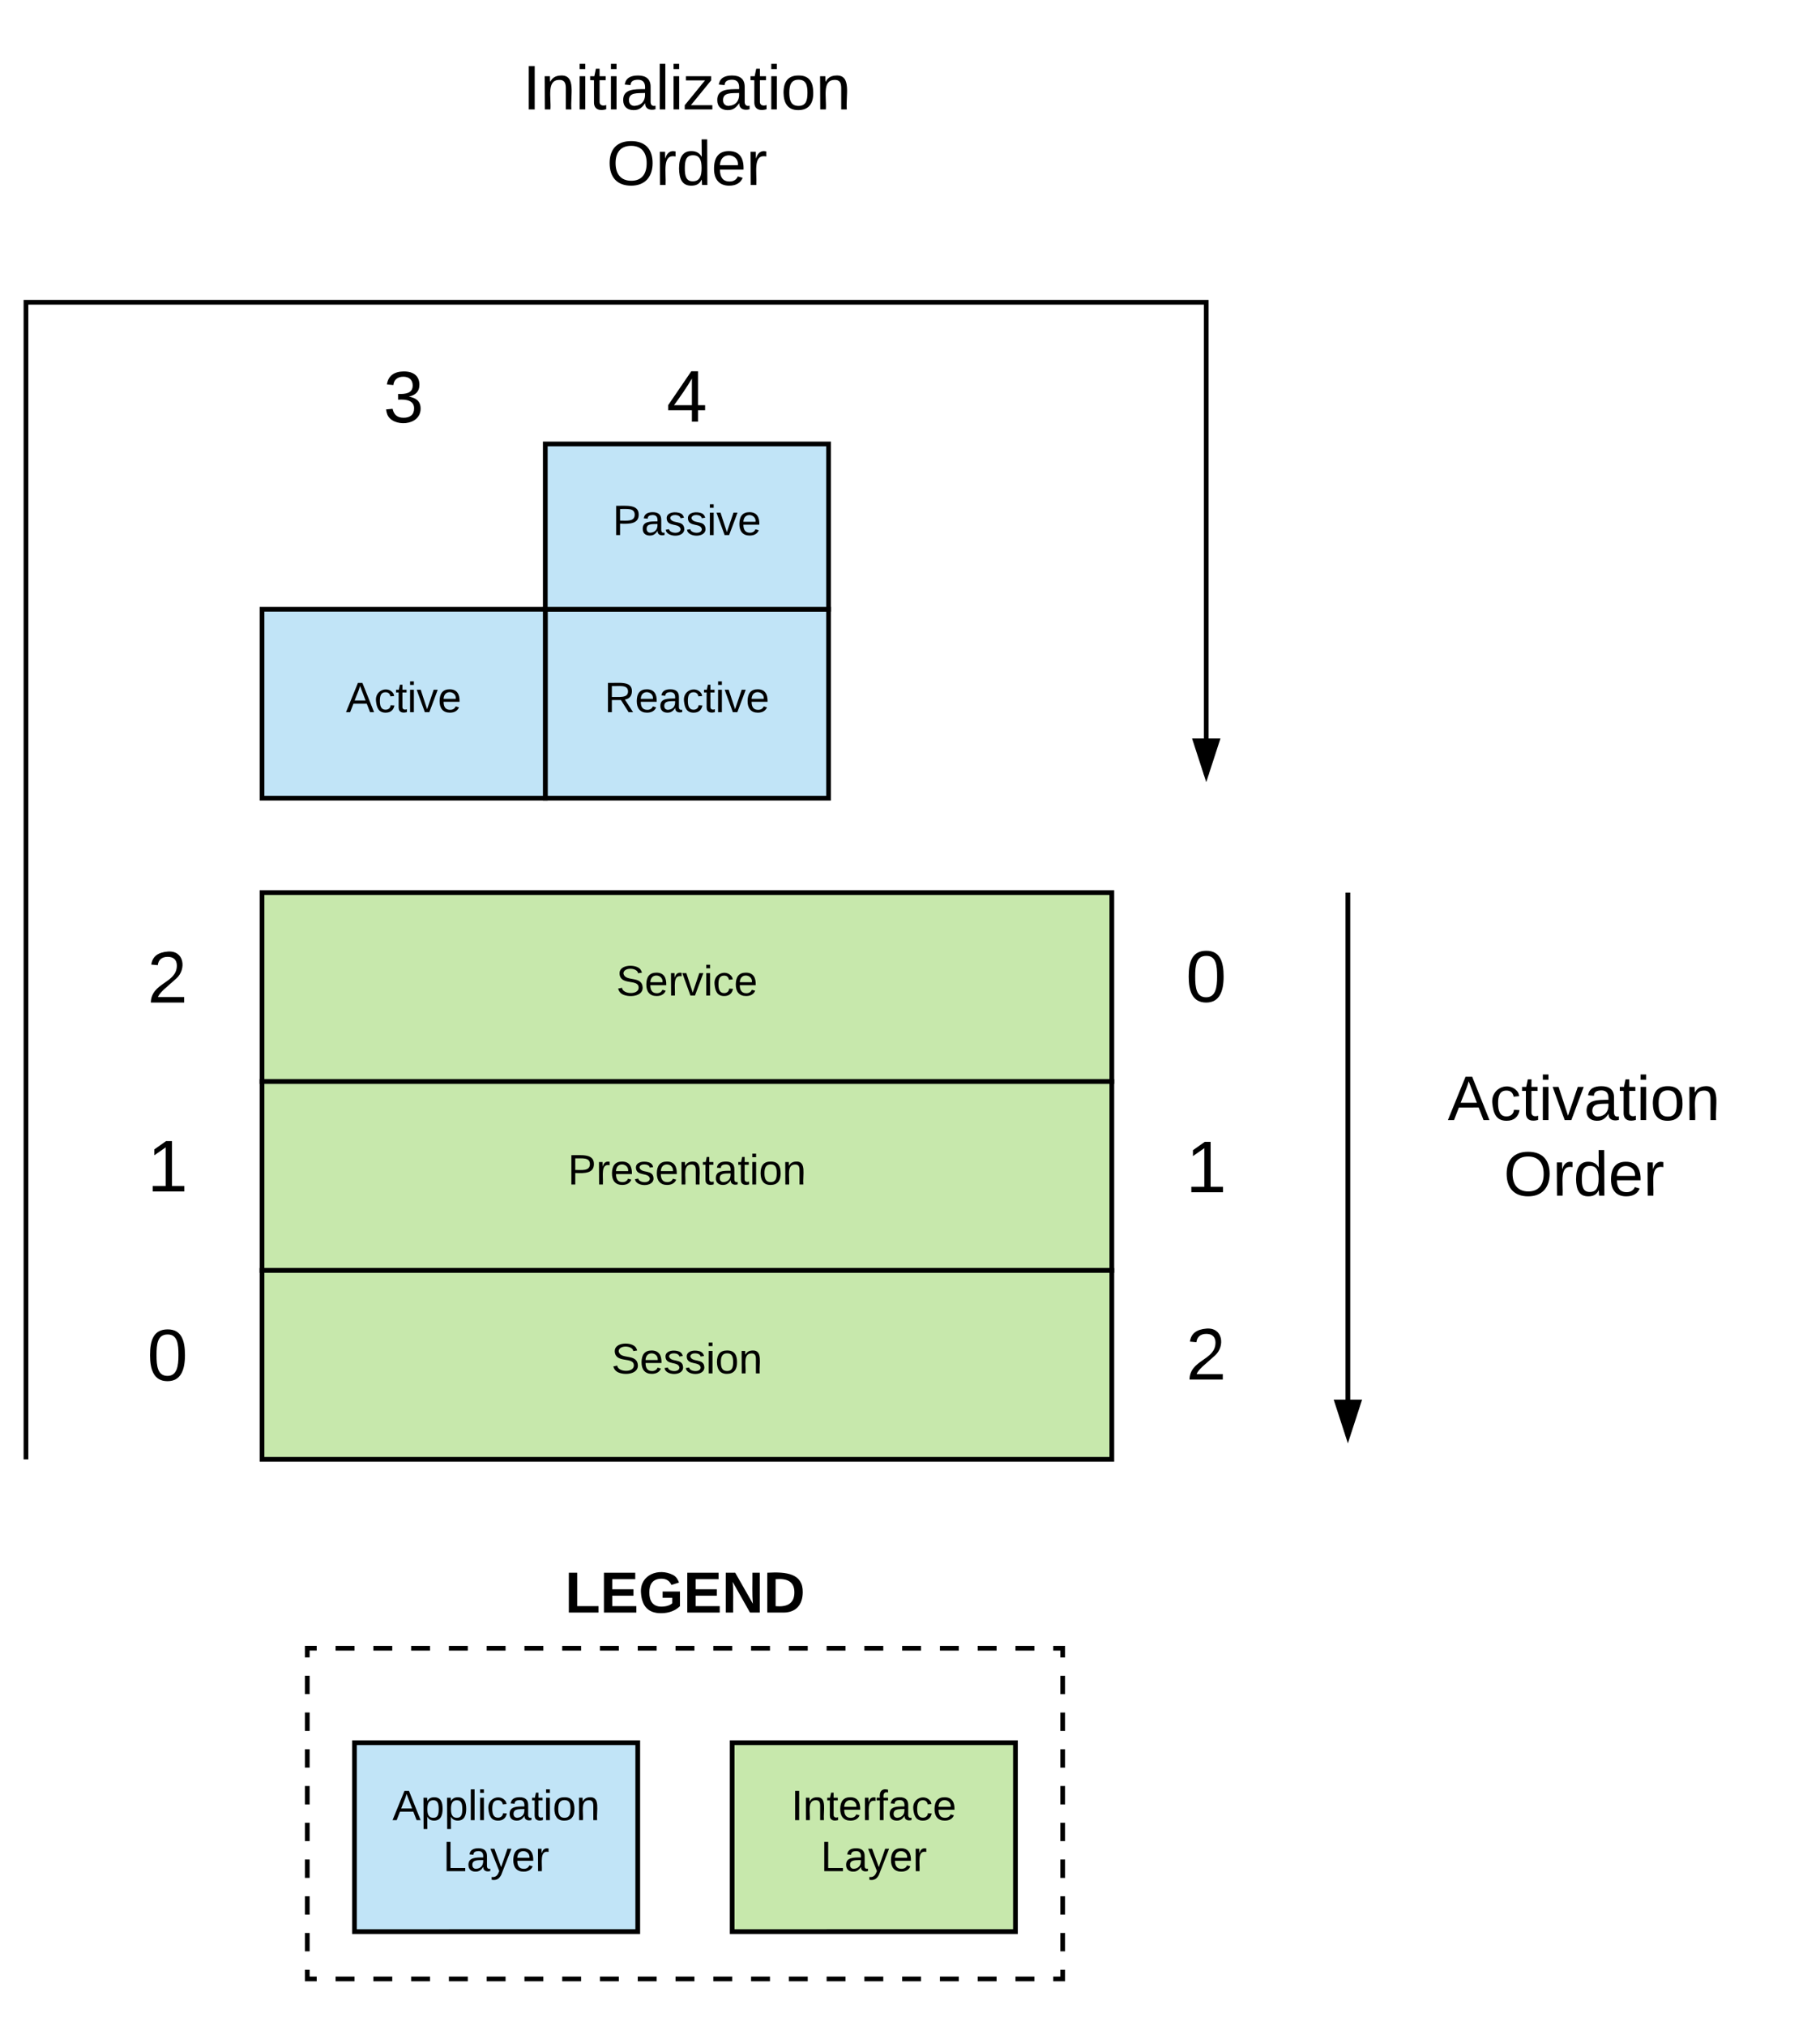 <?xml version="1.0" encoding="UTF-8" standalone="no"?>
<svg
   xmlns:lucid="lucid"
   xmlns:dc="http://purl.org/dc/elements/1.1/"
   xmlns:cc="http://creativecommons.org/ns#"
   xmlns:rdf="http://www.w3.org/1999/02/22-rdf-syntax-ns#"
   xmlns:svg="http://www.w3.org/2000/svg"
   xmlns="http://www.w3.org/2000/svg"
   xmlns:xlink="http://www.w3.org/1999/xlink"
   xmlns:sodipodi="http://sodipodi.sourceforge.net/DTD/sodipodi-0.dtd"
   xmlns:inkscape="http://www.inkscape.org/namespaces/inkscape"
   width="771"
   height="858"
   id="svg3755"
   version="1.1"
   inkscape:version="0.91 r13725"
   sodipodi:docname="init_activate.svg">
  <defs
     id="defs4132" />
  <sodipodi:namedview
     pagecolor="#ffffff"
     bordercolor="#666666"
     borderopacity="1"
     objecttolerance="10"
     gridtolerance="10"
     guidetolerance="10"
     inkscape:pageopacity="0"
     inkscape:pageshadow="2"
     inkscape:window-width="1281"
     inkscape:window-height="763"
     id="namedview4130"
     showgrid="false"
     inkscape:zoom="0.68181818"
     inkscape:cx="385.5"
     inkscape:cy="429"
     inkscape:window-x="0"
     inkscape:window-y="0"
     inkscape:window-maximized="0"
     inkscape:current-layer="svg3755" />
  <g
     transform="translate(-329.833 -1137.667)"
     lucid:page-tab-id="0_0"
     id="g3757">
    <path
       d="M460 1835.67h320v140H460z"
       fill-opacity="0"
       id="path3759" />
    <path
       d="M472 1835.67h8m8 0h8m8 0h8m8 0h8m8 0h8m8 0h8m8 0h8m8 0h8m8 0h8m8 0h8m8 0h8m8 0h8m8 0h8m8 0h8m8 0h8m8 0h8m8 0h8m8 0h8m8 0h8m8 0h4v3.9m0 7.76v7.78m0 7.8v7.77m0 7.77v7.78m0 7.78v7.78m0 7.78v7.77m0 7.78v7.8m0 7.77v7.77m0 7.78v7.78m0 7.78v3.9h-4m-8 0h-8m-8 0h-8m-8 0h-8m-8 0h-8m-8 0h-8m-8 0h-8m-8 0h-8m-8 0h-8m-8 0h-8m-8 0h-8m-8 0h-8m-8 0h-8m-8 0h-8m-8 0h-8m-8 0h-8m-8 0h-8m-8 0h-8m-8 0h-8m-8 0h-8m-8 0h-4v-3.9m0-7.78v-7.78m0-7.78v-7.77m0-7.78v-7.8m0-7.77v-7.77m0-7.78V1894m0-7.78v-7.78m0-7.77v-7.78m0-7.8v-7.77m0-7.77v-3.9h4"
       stroke="#000"
       stroke-width="2"
       fill="none"
       id="path3761" />
    <path
       d="M560.83 1395.67h120v80h-120z"
       stroke="#000"
       stroke-width="2"
       fill="#c1e4f7"
       id="path3763" />
    <use
       xlink:href="#a"
       transform="matrix(1,0,0,1,565.833,1400.667) translate(20.05 38.6)"
       id="use3765" />
    <path
       d="M440.83 1395.67h120v80h-120z"
       stroke="#000"
       stroke-width="2"
       fill="#c1e4f7"
       id="path3767" />
    <use
       xlink:href="#b"
       transform="matrix(1,0,0,1,445.833,1400.667) translate(30.525 38.6)"
       id="use3769" />
    <path
       d="M440.83 1515.67h360v80h-360z"
       stroke="#000"
       stroke-width="2"
       fill="#c7e8ac"
       id="path3771" />
    <use
       xlink:href="#c"
       transform="matrix(1,0,0,1,445.833,1520.667) translate(145.05 38.6)"
       id="use3773" />
    <path
       d="M440.83 1595.67h360v80h-360z"
       stroke="#000"
       stroke-width="2"
       fill="#c7e8ac"
       id="path3775" />
    <use
       xlink:href="#d"
       transform="matrix(1,0,0,1,445.833,1600.667) translate(124.55 38.6)"
       id="use3777" />
    <path
       d="M440.83 1675.67h360v80h-360z"
       stroke="#000"
       stroke-width="2"
       fill="#c7e8ac"
       id="path3779" />
    <use
       xlink:href="#e"
       transform="matrix(1,0,0,1,445.833,1680.667) translate(143.025 38.6)"
       id="use3781" />
    <path
       d="M340.83 1755.67v-490h500v200"
       stroke="#000"
       stroke-width="2"
       fill="none"
       id="path3783" />
    <path
       d="M840.83 1465.67l-4.63-14.27h9.27z"
       stroke="#000"
       stroke-width="2"
       id="path3785" />
    <path
       d="M900.83 1515.67v230"
       stroke="#000"
       stroke-width="2"
       fill="none"
       id="path3787" />
    <path
       d="M900.83 1745.67l-4.63-14.27h9.27z"
       stroke="#000"
       stroke-width="2"
       id="path3789" />
    <path
       d="M380.83 1692h40v47.33h-40z"
       stroke="#000"
       stroke-opacity="0"
       stroke-width="2"
       fill="#fff"
       fill-opacity="0"
       id="path3791" />
    <use
       xlink:href="#f"
       transform="matrix(1,0,0,1,385.833,1697) translate(6.358 25.222)"
       id="use3793" />
    <path
       d="M380.83 1612h40v47.33h-40z"
       stroke="#000"
       stroke-opacity="0"
       stroke-width="2"
       fill="#fff"
       fill-opacity="0"
       id="path3795" />
    <use
       xlink:href="#g"
       transform="matrix(1,0,0,1,385.833,1617) translate(6.358 25.222)"
       id="use3797" />
    <path
       d="M380.83 1532h40v47.33h-40z"
       stroke="#000"
       stroke-opacity="0"
       stroke-width="2"
       fill="#fff"
       fill-opacity="0"
       id="path3799" />
    <use
       xlink:href="#h"
       transform="matrix(1,0,0,1,385.833,1537) translate(6.358 25.222)"
       id="use3801" />
    <path
       d="M480.83 1286.33h40v47.34h-40z"
       stroke="#000"
       stroke-opacity="0"
       stroke-width="2"
       fill="#fff"
       fill-opacity="0"
       id="path3803" />
    <use
       xlink:href="#i"
       transform="matrix(1,0,0,1,485.833,1291.333) translate(6.358 25.222)"
       id="use3805" />
    <path
       d="M600.83 1286h40v47.33h-40z"
       stroke="#000"
       stroke-opacity="0"
       stroke-width="2"
       fill="#fff"
       fill-opacity="0"
       id="path3807" />
    <use
       xlink:href="#j"
       transform="matrix(1,0,0,1,605.833,1291) translate(6.358 25.222)"
       id="use3809" />
    <path
       d="M820.83 1531.67h40V1579h-40z"
       stroke="#000"
       stroke-opacity="0"
       stroke-width="2"
       fill="#fff"
       fill-opacity="0"
       id="path3811" />
    <use
       xlink:href="#f"
       transform="matrix(1,0,0,1,825.833,1536.667) translate(6.358 25.222)"
       id="use3813" />
    <path
       d="M820.83 1691.67h40V1739h-40z"
       stroke="#000"
       stroke-opacity="0"
       stroke-width="2"
       fill="#fff"
       fill-opacity="0"
       id="path3815" />
    <use
       xlink:href="#h"
       transform="matrix(1,0,0,1,825.833,1696.667) translate(6.358 25.222)"
       id="use3817" />
    <path
       d="M820.83 1612.33h40v47.34h-40z"
       stroke="#000"
       stroke-opacity="0"
       stroke-width="2"
       fill="#fff"
       fill-opacity="0"
       id="path3819" />
    <use
       xlink:href="#g"
       transform="matrix(1,0,0,1,825.833,1617.333) translate(6.358 25.222)"
       id="use3821" />
    <path
       d="M920.83 1585.67h160v74h-160z"
       stroke="#000"
       stroke-opacity="0"
       stroke-width="2"
       fill="#fff"
       fill-opacity="0"
       id="path3823" />
    <use
       xlink:href="#k"
       transform="matrix(1,0,0,1,925.833,1590.667) translate(17.296 21.333)"
       id="use3825" />
    <use
       xlink:href="#l"
       transform="matrix(1,0,0,1,925.833,1590.667) translate(41 53.333)"
       id="use3827" />
    <path
       d="M540.83 1157.67h160v74h-160z"
       stroke="#000"
       stroke-opacity="0"
       stroke-width="2"
       fill="#fff"
       fill-opacity="0"
       id="path3829" />
    <use
       xlink:href="#m"
       transform="matrix(1,0,0,1,545.833,1162.667) translate(5.556 21.333)"
       id="use3831" />
    <use
       xlink:href="#l"
       transform="matrix(1,0,0,1,545.833,1162.667) translate(41 53.333)"
       id="use3833" />
    <path
       d="M560.83 1435.67h120"
       stroke="#000"
       stroke-opacity="0"
       stroke-width="2"
       fill="none"
       id="path3835" />
    <path
       d="M680.83 1435.67l-14.26 4.63v-9.27z"
       stroke="#000"
       stroke-opacity="0"
       stroke-width="2"
       fill-opacity="0"
       id="path3837" />
    <path
       d="M480 1875.67h120v80H480z"
       stroke="#000"
       stroke-width="2"
       fill="#c1e4f7"
       id="path3839" />
    <use
       xlink:href="#n"
       transform="matrix(1,0,0,1,485,1880.667) translate(11.075 27.8)"
       id="use3841" />
    <use
       xlink:href="#o"
       transform="matrix(1,0,0,1,485,1880.667) translate(32.525 49.4)"
       id="use3843" />
    <path
       d="M640 1875.67h120v80H640z"
       stroke="#000"
       stroke-width="2"
       fill="#c7e8ac"
       id="path3845" />
    <use
       xlink:href="#p"
       transform="matrix(1,0,0,1,645,1880.667) translate(20.025 27.8)"
       id="use3847" />
    <use
       xlink:href="#o"
       transform="matrix(1,0,0,1,645,1880.667) translate(32.525 49.4)"
       id="use3849" />
    <path
       d="M540 1778.67h160v74H540z"
       stroke="#000"
       stroke-opacity="0"
       stroke-width="2"
       fill="#fff"
       fill-opacity="0"
       id="path3851" />
    <g
       id="g3853">
      <use
         xlink:href="#q"
         transform="matrix(1,0,0,1,545,1783.667) translate(24.176 36.889)"
         id="use3855" />
    </g>
    <path
       d="M560.83 1325.67h120v70h-120z"
       stroke="#000"
       stroke-width="2"
       fill="#c1e4f7"
       id="path3857" />
    <g
       id="g3859">
      <use
         xlink:href="#r"
         transform="matrix(1,0,0,1,565.833,1330.667) translate(23.525 33.6)"
         id="use3861" />
    </g>
    <defs
       id="defs3863">
      <path
         d="M233-177c-1 41-23 64-60 70L243 0h-38l-65-103H63V0H30v-248c88 3 205-21 203 71zM63-129c60-2 137 13 137-47 0-61-80-42-137-45v92"
         id="s" />
      <path
         d="M100-194c63 0 86 42 84 106H49c0 40 14 67 53 68 26 1 43-12 49-29l28 8c-11 28-37 45-77 45C44 4 14-33 15-96c1-61 26-98 85-98zm52 81c6-60-76-77-97-28-3 7-6 17-6 28h103"
         id="t" />
      <path
         d="M141-36C126-15 110 5 73 4 37 3 15-17 15-53c-1-64 63-63 125-63 3-35-9-54-41-54-24 1-41 7-42 31l-33-3c5-37 33-52 76-52 45 0 72 20 72 64v82c-1 20 7 32 28 27v20c-31 9-61-2-59-35zM48-53c0 20 12 33 32 33 41-3 63-29 60-74-43 2-92-5-92 41"
         id="u" />
      <path
         d="M96-169c-40 0-48 33-48 73s9 75 48 75c24 0 41-14 43-38l32 2c-6 37-31 61-74 61-59 0-76-41-82-99-10-93 101-131 147-64 4 7 5 14 7 22l-32 3c-4-21-16-35-41-35"
         id="v" />
      <path
         d="M59-47c-2 24 18 29 38 22v24C64 9 27 4 27-40v-127H5v-23h24l9-43h21v43h35v23H59v120"
         id="w" />
      <path
         d="M24-231v-30h32v30H24zM24 0v-190h32V0H24"
         id="x" />
      <path
         d="M108 0H70L1-190h34L89-25l56-165h34"
         id="y" />
      <g
         id="a">
        <use
           transform="matrix(0.05,0,0,0.05,0,0)"
           xlink:href="#s"
           id="use3873" />
        <use
           transform="matrix(0.05,0,0,0.05,12.95,0)"
           xlink:href="#t"
           id="use3875" />
        <use
           transform="matrix(0.05,0,0,0.05,22.95,0)"
           xlink:href="#u"
           id="use3877" />
        <use
           transform="matrix(0.05,0,0,0.05,32.95,0)"
           xlink:href="#v"
           id="use3879" />
        <use
           transform="matrix(0.05,0,0,0.05,41.95,0)"
           xlink:href="#w"
           id="use3881" />
        <use
           transform="matrix(0.05,0,0,0.05,46.95,0)"
           xlink:href="#x"
           id="use3883" />
        <use
           transform="matrix(0.05,0,0,0.05,50.9,0)"
           xlink:href="#y"
           id="use3885" />
        <use
           transform="matrix(0.05,0,0,0.05,59.9,0)"
           xlink:href="#t"
           id="use3887" />
      </g>
      <path
         d="M205 0l-28-72H64L36 0H1l101-248h38L239 0h-34zm-38-99l-47-123c-12 45-31 82-46 123h93"
         id="z" />
      <g
         id="b">
        <use
           transform="matrix(0.05,0,0,0.05,0,0)"
           xlink:href="#z"
           id="use3891" />
        <use
           transform="matrix(0.05,0,0,0.05,12,0)"
           xlink:href="#v"
           id="use3893" />
        <use
           transform="matrix(0.05,0,0,0.05,21,0)"
           xlink:href="#w"
           id="use3895" />
        <use
           transform="matrix(0.05,0,0,0.05,26,0)"
           xlink:href="#x"
           id="use3897" />
        <use
           transform="matrix(0.05,0,0,0.05,29.95,0)"
           xlink:href="#y"
           id="use3899" />
        <use
           transform="matrix(0.05,0,0,0.05,38.95,0)"
           xlink:href="#t"
           id="use3901" />
      </g>
      <path
         d="M185-189c-5-48-123-54-124 2 14 75 158 14 163 119 3 78-121 87-175 55-17-10-28-26-33-46l33-7c5 56 141 63 141-1 0-78-155-14-162-118-5-82 145-84 179-34 5 7 8 16 11 25"
         id="A" />
      <path
         d="M114-163C36-179 61-72 57 0H25l-1-190h30c1 12-1 29 2 39 6-27 23-49 58-41v29"
         id="B" />
      <g
         id="c">
        <use
           transform="matrix(0.05,0,0,0.05,0,0)"
           xlink:href="#A"
           id="use3906" />
        <use
           transform="matrix(0.05,0,0,0.05,12,0)"
           xlink:href="#t"
           id="use3908" />
        <use
           transform="matrix(0.05,0,0,0.05,22,0)"
           xlink:href="#B"
           id="use3910" />
        <use
           transform="matrix(0.05,0,0,0.05,27.95,0)"
           xlink:href="#y"
           id="use3912" />
        <use
           transform="matrix(0.05,0,0,0.05,36.95,0)"
           xlink:href="#x"
           id="use3914" />
        <use
           transform="matrix(0.05,0,0,0.05,40.9,0)"
           xlink:href="#v"
           id="use3916" />
        <use
           transform="matrix(0.05,0,0,0.05,49.9,0)"
           xlink:href="#t"
           id="use3918" />
      </g>
      <path
         d="M30-248c87 1 191-15 191 75 0 78-77 80-158 76V0H30v-248zm33 125c57 0 124 11 124-50 0-59-68-47-124-48v98"
         id="C" />
      <path
         d="M135-143c-3-34-86-38-87 0 15 53 115 12 119 90S17 21 10-45l28-5c4 36 97 45 98 0-10-56-113-15-118-90-4-57 82-63 122-42 12 7 21 19 24 35"
         id="D" />
      <path
         d="M117-194c89-4 53 116 60 194h-32v-121c0-31-8-49-39-48C34-167 62-67 57 0H25l-1-190h30c1 10-1 24 2 32 11-22 29-35 61-36"
         id="E" />
      <path
         d="M100-194c62-1 85 37 85 99 1 63-27 99-86 99S16-35 15-95c0-66 28-99 85-99zM99-20c44 1 53-31 53-75 0-43-8-75-51-75s-53 32-53 75 10 74 51 75"
         id="F" />
      <g
         id="d">
        <use
           transform="matrix(0.05,0,0,0.05,0,0)"
           xlink:href="#C"
           id="use3925" />
        <use
           transform="matrix(0.05,0,0,0.05,12,0)"
           xlink:href="#B"
           id="use3927" />
        <use
           transform="matrix(0.05,0,0,0.05,17.95,0)"
           xlink:href="#t"
           id="use3929" />
        <use
           transform="matrix(0.05,0,0,0.05,27.95,0)"
           xlink:href="#D"
           id="use3931" />
        <use
           transform="matrix(0.05,0,0,0.05,36.95,0)"
           xlink:href="#t"
           id="use3933" />
        <use
           transform="matrix(0.05,0,0,0.05,46.95,0)"
           xlink:href="#E"
           id="use3935" />
        <use
           transform="matrix(0.05,0,0,0.05,56.95,0)"
           xlink:href="#w"
           id="use3937" />
        <use
           transform="matrix(0.05,0,0,0.05,61.95,0)"
           xlink:href="#u"
           id="use3939" />
        <use
           transform="matrix(0.05,0,0,0.05,71.95,0)"
           xlink:href="#w"
           id="use3941" />
        <use
           transform="matrix(0.05,0,0,0.05,76.95,0)"
           xlink:href="#x"
           id="use3943" />
        <use
           transform="matrix(0.05,0,0,0.05,80.9,0)"
           xlink:href="#F"
           id="use3945" />
        <use
           transform="matrix(0.05,0,0,0.05,90.9,0)"
           xlink:href="#E"
           id="use3947" />
      </g>
      <g
         id="e">
        <use
           transform="matrix(0.05,0,0,0.05,0,0)"
           xlink:href="#A"
           id="use3950" />
        <use
           transform="matrix(0.05,0,0,0.05,12,0)"
           xlink:href="#t"
           id="use3952" />
        <use
           transform="matrix(0.05,0,0,0.05,22,0)"
           xlink:href="#D"
           id="use3954" />
        <use
           transform="matrix(0.05,0,0,0.05,31,0)"
           xlink:href="#D"
           id="use3956" />
        <use
           transform="matrix(0.05,0,0,0.05,40,0)"
           xlink:href="#x"
           id="use3958" />
        <use
           transform="matrix(0.05,0,0,0.05,43.95,0)"
           xlink:href="#F"
           id="use3960" />
        <use
           transform="matrix(0.05,0,0,0.05,53.95,0)"
           xlink:href="#E"
           id="use3962" />
      </g>
      <path
         d="M101-251c68 0 85 55 85 127S166 4 100 4C33 4 14-52 14-124c0-73 17-127 87-127zm-1 229c47 0 54-49 54-102s-4-102-53-102c-51 0-55 48-55 102 0 53 5 102 54 102"
         id="G" />
      <use
         transform="matrix(0.086,0,0,0.086,0,0)"
         xlink:href="#G"
         id="f" />
      <path
         d="M27 0v-27h64v-190l-56 39v-29l58-41h29v221h61V0H27"
         id="H" />
      <use
         transform="matrix(0.086,0,0,0.086,0,0)"
         xlink:href="#H"
         id="g" />
      <path
         d="M101-251c82-7 93 87 43 132L82-64C71-53 59-42 53-27h129V0H18c2-99 128-94 128-182 0-28-16-43-45-43s-46 15-49 41l-32-3c6-41 34-60 81-64"
         id="I" />
      <use
         transform="matrix(0.086,0,0,0.086,0,0)"
         xlink:href="#I"
         id="h" />
      <path
         d="M126-127c33 6 58 20 58 59 0 88-139 92-164 29-3-8-5-16-6-25l32-3c6 27 21 44 54 44 32 0 52-15 52-46 0-38-36-46-79-43v-28c39 1 72-4 72-42 0-27-17-43-46-43-28 0-47 15-49 41l-32-3c6-42 35-63 81-64 48-1 79 21 79 65 0 36-21 52-52 59"
         id="J" />
      <use
         transform="matrix(0.086,0,0,0.086,0,0)"
         xlink:href="#J"
         id="i" />
      <path
         d="M155-56V0h-30v-56H8v-25l114-167h33v167h35v25h-35zm-30-156c-27 46-58 90-88 131h88v-131"
         id="K" />
      <use
         transform="matrix(0.086,0,0,0.086,0,0)"
         xlink:href="#K"
         id="j" />
      <g
         id="k">
        <use
           transform="matrix(0.074,0,0,0.074,0,0)"
           xlink:href="#z"
           id="use3975" />
        <use
           transform="matrix(0.074,0,0,0.074,17.778,0)"
           xlink:href="#v"
           id="use3977" />
        <use
           transform="matrix(0.074,0,0,0.074,31.111,0)"
           xlink:href="#w"
           id="use3979" />
        <use
           transform="matrix(0.074,0,0,0.074,38.519,0)"
           xlink:href="#x"
           id="use3981" />
        <use
           transform="matrix(0.074,0,0,0.074,44.37,0)"
           xlink:href="#y"
           id="use3983" />
        <use
           transform="matrix(0.074,0,0,0.074,57.704,0)"
           xlink:href="#u"
           id="use3985" />
        <use
           transform="matrix(0.074,0,0,0.074,72.519,0)"
           xlink:href="#w"
           id="use3987" />
        <use
           transform="matrix(0.074,0,0,0.074,79.926,0)"
           xlink:href="#x"
           id="use3989" />
        <use
           transform="matrix(0.074,0,0,0.074,85.778,0)"
           xlink:href="#F"
           id="use3991" />
        <use
           transform="matrix(0.074,0,0,0.074,100.593,0)"
           xlink:href="#E"
           id="use3993" />
      </g>
      <path
         d="M140-251c81 0 123 46 123 126C263-46 219 4 140 4 59 4 17-45 17-125s42-126 123-126zm0 227c63 0 89-41 89-101s-29-99-89-99c-61 0-89 39-89 99S79-25 140-24"
         id="L" />
      <path
         d="M85-194c31 0 48 13 60 33l-1-100h32l1 261h-30c-2-10 0-23-3-31C134-8 116 4 85 4 32 4 16-35 15-94c0-66 23-100 70-100zm9 24c-40 0-46 34-46 75 0 40 6 74 45 74 42 0 51-32 51-76 0-42-9-74-50-73"
         id="M" />
      <g
         id="l">
        <use
           transform="matrix(0.074,0,0,0.074,0,0)"
           xlink:href="#L"
           id="use3998" />
        <use
           transform="matrix(0.074,0,0,0.074,20.741,0)"
           xlink:href="#B"
           id="use4000" />
        <use
           transform="matrix(0.074,0,0,0.074,29.556,0)"
           xlink:href="#M"
           id="use4002" />
        <use
           transform="matrix(0.074,0,0,0.074,44.37,0)"
           xlink:href="#t"
           id="use4004" />
        <use
           transform="matrix(0.074,0,0,0.074,59.185,0)"
           xlink:href="#B"
           id="use4006" />
      </g>
      <path
         d="M33 0v-248h34V0H33"
         id="N" />
      <path
         d="M24 0v-261h32V0H24"
         id="O" />
      <path
         d="M9 0v-24l116-142H16v-24h144v24L44-24h123V0H9"
         id="P" />
      <g
         id="m">
        <use
           transform="matrix(0.074,0,0,0.074,0,0)"
           xlink:href="#N"
           id="use4012" />
        <use
           transform="matrix(0.074,0,0,0.074,7.407,0)"
           xlink:href="#E"
           id="use4014" />
        <use
           transform="matrix(0.074,0,0,0.074,22.222,0)"
           xlink:href="#x"
           id="use4016" />
        <use
           transform="matrix(0.074,0,0,0.074,28.074,0)"
           xlink:href="#w"
           id="use4018" />
        <use
           transform="matrix(0.074,0,0,0.074,35.481,0)"
           xlink:href="#x"
           id="use4020" />
        <use
           transform="matrix(0.074,0,0,0.074,41.333,0)"
           xlink:href="#u"
           id="use4022" />
        <use
           transform="matrix(0.074,0,0,0.074,56.148,0)"
           xlink:href="#O"
           id="use4024" />
        <use
           transform="matrix(0.074,0,0,0.074,62,0)"
           xlink:href="#x"
           id="use4026" />
        <use
           transform="matrix(0.074,0,0,0.074,67.852,0)"
           xlink:href="#P"
           id="use4028" />
        <use
           transform="matrix(0.074,0,0,0.074,81.185,0)"
           xlink:href="#u"
           id="use4030" />
        <use
           transform="matrix(0.074,0,0,0.074,96,0)"
           xlink:href="#w"
           id="use4032" />
        <use
           transform="matrix(0.074,0,0,0.074,103.407,0)"
           xlink:href="#x"
           id="use4034" />
        <use
           transform="matrix(0.074,0,0,0.074,109.259,0)"
           xlink:href="#F"
           id="use4036" />
        <use
           transform="matrix(0.074,0,0,0.074,124.074,0)"
           xlink:href="#E"
           id="use4038" />
      </g>
      <path
         d="M115-194c55 1 70 41 70 98S169 2 115 4C84 4 66-9 55-30l1 105H24l-1-265h31l2 30c10-21 28-34 59-34zm-8 174c40 0 45-34 45-75s-6-73-45-74c-42 0-51 32-51 76 0 43 10 73 51 73"
         id="Q" />
      <g
         id="n">
        <use
           transform="matrix(0.05,0,0,0.05,0,0)"
           xlink:href="#z"
           id="use4042" />
        <use
           transform="matrix(0.05,0,0,0.05,12,0)"
           xlink:href="#Q"
           id="use4044" />
        <use
           transform="matrix(0.05,0,0,0.05,22,0)"
           xlink:href="#Q"
           id="use4046" />
        <use
           transform="matrix(0.05,0,0,0.05,32,0)"
           xlink:href="#O"
           id="use4048" />
        <use
           transform="matrix(0.05,0,0,0.05,35.95,0)"
           xlink:href="#x"
           id="use4050" />
        <use
           transform="matrix(0.05,0,0,0.05,39.9,0)"
           xlink:href="#v"
           id="use4052" />
        <use
           transform="matrix(0.05,0,0,0.05,48.9,0)"
           xlink:href="#u"
           id="use4054" />
        <use
           transform="matrix(0.05,0,0,0.05,58.9,0)"
           xlink:href="#w"
           id="use4056" />
        <use
           transform="matrix(0.05,0,0,0.05,63.9,0)"
           xlink:href="#x"
           id="use4058" />
        <use
           transform="matrix(0.05,0,0,0.05,67.85,0)"
           xlink:href="#F"
           id="use4060" />
        <use
           transform="matrix(0.05,0,0,0.05,77.85,0)"
           xlink:href="#E"
           id="use4062" />
      </g>
      <path
         d="M30 0v-248h33v221h125V0H30"
         id="R" />
      <path
         d="M179-190L93 31C79 59 56 82 12 73V49c39 6 53-20 64-50L1-190h34L92-34l54-156h33"
         id="S" />
      <g
         id="o">
        <use
           transform="matrix(0.05,0,0,0.05,0,0)"
           xlink:href="#R"
           id="use4067" />
        <use
           transform="matrix(0.05,0,0,0.05,10,0)"
           xlink:href="#u"
           id="use4069" />
        <use
           transform="matrix(0.05,0,0,0.05,20,0)"
           xlink:href="#S"
           id="use4071" />
        <use
           transform="matrix(0.05,0,0,0.05,29,0)"
           xlink:href="#t"
           id="use4073" />
        <use
           transform="matrix(0.05,0,0,0.05,39,0)"
           xlink:href="#B"
           id="use4075" />
      </g>
      <path
         d="M101-234c-31-9-42 10-38 44h38v23H63V0H32v-167H5v-23h27c-7-52 17-82 69-68v24"
         id="T" />
      <g
         id="p">
        <use
           transform="matrix(0.05,0,0,0.05,0,0)"
           xlink:href="#N"
           id="use4079" />
        <use
           transform="matrix(0.05,0,0,0.05,5,0)"
           xlink:href="#E"
           id="use4081" />
        <use
           transform="matrix(0.05,0,0,0.05,15,0)"
           xlink:href="#w"
           id="use4083" />
        <use
           transform="matrix(0.05,0,0,0.05,20,0)"
           xlink:href="#t"
           id="use4085" />
        <use
           transform="matrix(0.05,0,0,0.05,30,0)"
           xlink:href="#B"
           id="use4087" />
        <use
           transform="matrix(0.05,0,0,0.05,35.95,0)"
           xlink:href="#T"
           id="use4089" />
        <use
           transform="matrix(0.05,0,0,0.05,40.95,0)"
           xlink:href="#u"
           id="use4091" />
        <use
           transform="matrix(0.05,0,0,0.05,50.95,0)"
           xlink:href="#v"
           id="use4093" />
        <use
           transform="matrix(0.05,0,0,0.05,59.95,0)"
           xlink:href="#t"
           id="use4095" />
      </g>
      <path
         d="M24 0v-248h52v208h133V0H24"
         id="U" />
      <path
         d="M24 0v-248h195v40H76v63h132v40H76v65h150V0H24"
         id="V" />
      <path
         d="M67-125c0 54 23 88 75 88 28 0 53-7 68-21v-34h-60v-39h108v91C232-14 192 4 140 4 58 4 20-42 15-125 8-236 126-280 215-234c19 10 29 26 37 47l-47 15c-11-23-29-39-63-39-53 1-75 33-75 86"
         id="W" />
      <path
         d="M175 0L67-191c6 58 2 128 3 191H24v-248h59L193-55c-6-58-2-129-3-193h46V0h-61"
         id="X" />
      <path
         d="M24-248c120-7 223 5 221 122C244-46 201 0 124 0H24v-248zM76-40c74 7 117-18 117-86 0-67-45-88-117-82v168"
         id="Y" />
      <g
         id="q">
        <use
           transform="matrix(0.068,0,0,0.068,0,0)"
           xlink:href="#U"
           id="use4103" />
        <use
           transform="matrix(0.068,0,0,0.068,14.87,0)"
           xlink:href="#V"
           id="use4105" />
        <use
           transform="matrix(0.068,0,0,0.068,31.167,0)"
           xlink:href="#W"
           id="use4107" />
        <use
           transform="matrix(0.068,0,0,0.068,50.179,0)"
           xlink:href="#V"
           id="use4109" />
        <use
           transform="matrix(0.068,0,0,0.068,66.475,0)"
           xlink:href="#X"
           id="use4111" />
        <use
           transform="matrix(0.068,0,0,0.068,84.062,0)"
           xlink:href="#Y"
           id="use4113" />
      </g>
      <g
         id="r">
        <use
           transform="matrix(0.05,0,0,0.05,0,0)"
           xlink:href="#C"
           id="use4116" />
        <use
           transform="matrix(0.05,0,0,0.05,12,0)"
           xlink:href="#u"
           id="use4118" />
        <use
           transform="matrix(0.05,0,0,0.05,22,0)"
           xlink:href="#D"
           id="use4120" />
        <use
           transform="matrix(0.05,0,0,0.05,31,0)"
           xlink:href="#D"
           id="use4122" />
        <use
           transform="matrix(0.05,0,0,0.05,40,0)"
           xlink:href="#x"
           id="use4124" />
        <use
           transform="matrix(0.05,0,0,0.05,43.95,0)"
           xlink:href="#y"
           id="use4126" />
        <use
           transform="matrix(0.05,0,0,0.05,52.95,0)"
           xlink:href="#t"
           id="use4128" />
      </g>
    </defs>
  </g>
</svg>
